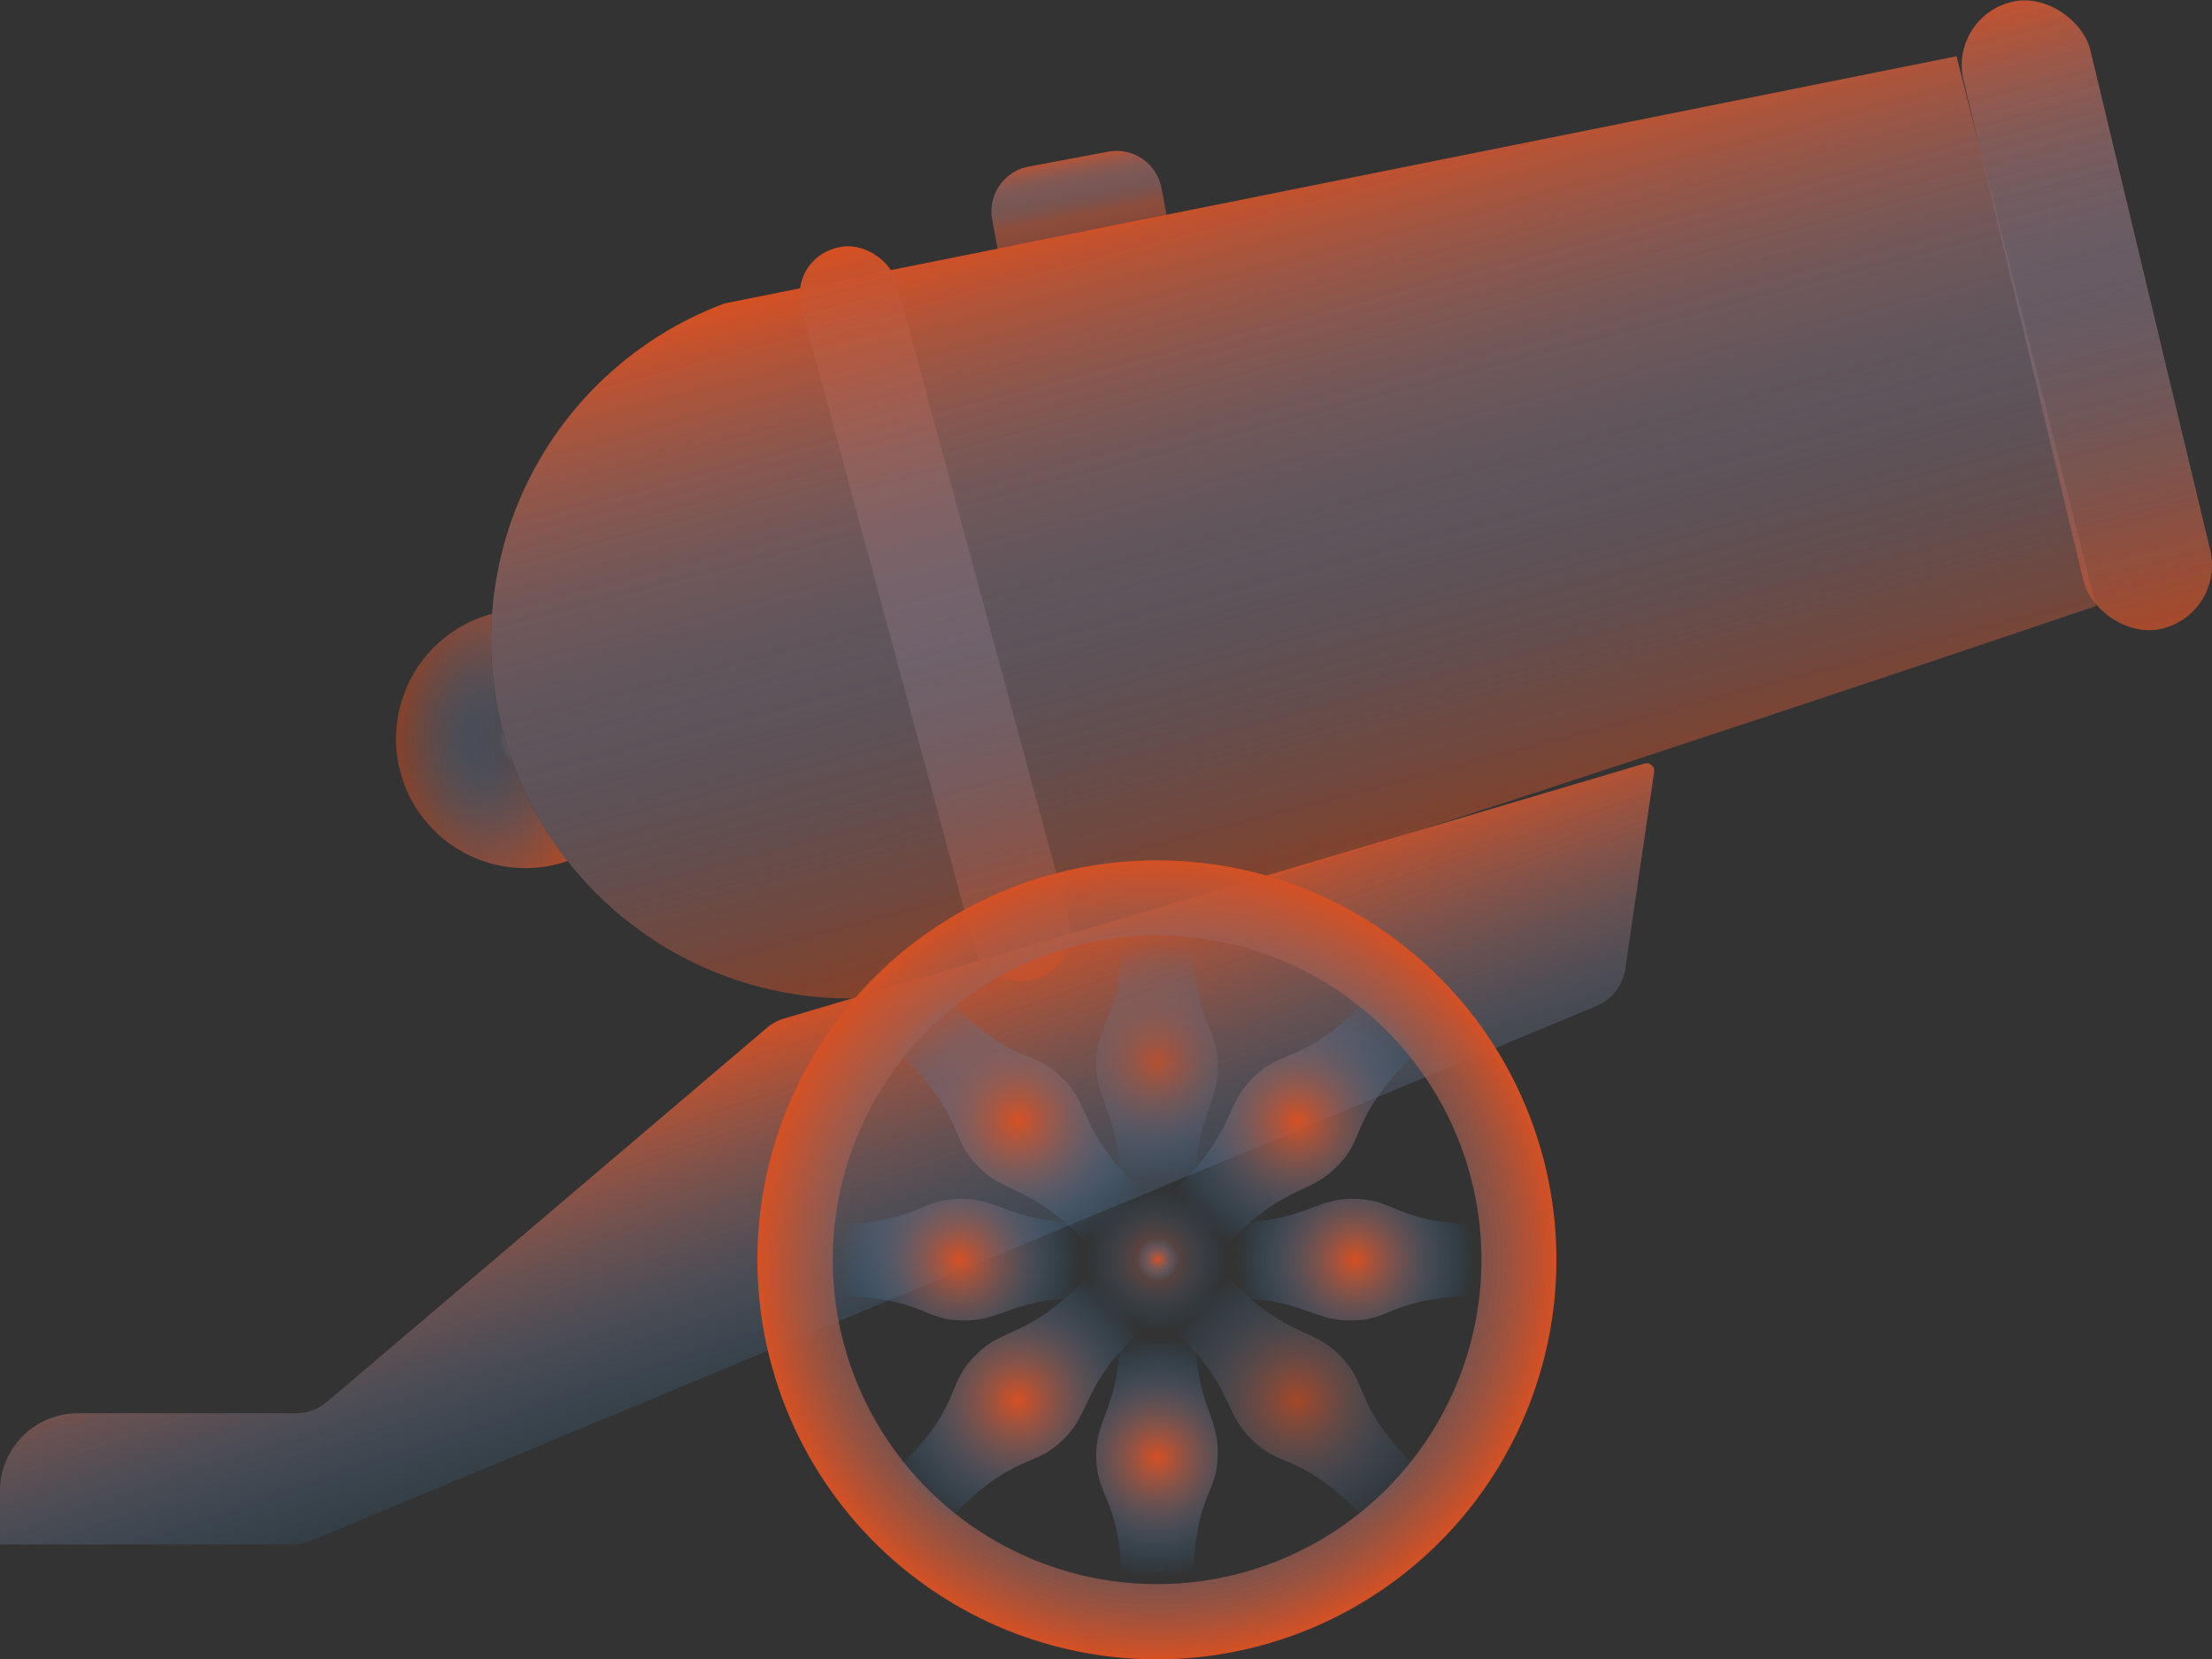 <svg xmlns="http://www.w3.org/2000/svg" xmlns:xlink="http://www.w3.org/1999/xlink" viewBox="0 0 459.89 344.98"><rect x="0" y="0" width="459.89" height="344.98" fill="#333333" stroke="none"/><defs><style>.cls-1{isolation:isolate;}.cls-2{fill:url(#linear-gradient);}.cls-11,.cls-12,.cls-13,.cls-23,.cls-3,.cls-4,.cls-7{opacity:0.5;}.cls-23,.cls-24,.cls-3,.cls-4{mix-blend-mode:multiply;}.cls-3{fill:url(#radial-gradient);}.cls-4{fill:url(#linear-gradient-2);}.cls-5{fill:url(#linear-gradient-3);}.cls-6{fill:url(#linear-gradient-4);}.cls-7,.cls-8{fill:url(#linear-gradient-5);}.cls-8{opacity:0.1;mix-blend-mode:overlay;}.cls-9{fill:url(#linear-gradient-7);}.cls-10{fill:url(#linear-gradient-8);}.cls-11{fill:url(#linear-gradient-9);}.cls-12{fill:url(#linear-gradient-11);}.cls-13{fill:url(#linear-gradient-15);}.cls-14{fill:url(#radial-gradient-2);}.cls-15{fill:url(#radial-gradient-3);}.cls-16{fill:url(#radial-gradient-4);}.cls-17{fill:url(#radial-gradient-5);}.cls-18{fill:url(#radial-gradient-6);}.cls-19{fill:url(#radial-gradient-7);}.cls-20{fill:url(#radial-gradient-8);}.cls-21{fill:url(#radial-gradient-9);}.cls-22{fill:url(#radial-gradient-10);}.cls-23{fill:url(#radial-gradient-11);}.cls-24{fill:url(#radial-gradient-12);}</style><linearGradient id="linear-gradient" x1="161.78" y1="210.69" x2="189.12" y2="290.74" gradientUnits="userSpaceOnUse"><stop offset="0" stop-color="#d55023"/><stop offset="1" stop-color="#2484c6" stop-opacity="0"/></linearGradient><radialGradient id="radial-gradient" cx="109.85" cy="153.52" r="27.15" gradientUnits="userSpaceOnUse"><stop offset="0.03" stop-color="#fff"/><stop offset="0.08" stop-color="#d2e6f3" stop-opacity="0.86"/><stop offset="0.18" stop-color="#63a7d6" stop-opacity="0.5"/><stop offset="0.23" stop-color="#2484c6" stop-opacity="0.3"/><stop offset="0.33" stop-color="#407cac" stop-opacity="0.41"/><stop offset="0.57" stop-color="#7f6972" stop-opacity="0.66"/><stop offset="0.77" stop-color="#ae5c47" stop-opacity="0.84"/><stop offset="0.92" stop-color="#ca532d" stop-opacity="0.96"/><stop offset="1" stop-color="#d55023"/></radialGradient><linearGradient id="linear-gradient-2" x1="82.69" y1="154" x2="118" y2="154" gradientUnits="userSpaceOnUse"><stop offset="0" stop-color="#2484c6" stop-opacity="0"/><stop offset="1" stop-color="#d55023"/></linearGradient><linearGradient id="linear-gradient-3" x1="725.13" y1="-234.1" x2="725.09" y2="-212.12" gradientTransform="translate(-501.53 265.37)" xlink:href="#linear-gradient"/><linearGradient id="linear-gradient-4" x1="244.41" y1="38.95" x2="281.39" y2="179.9" xlink:href="#linear-gradient"/><linearGradient id="linear-gradient-5" x1="244.41" y1="38.95" x2="281.39" y2="179.9" xlink:href="#linear-gradient-2"/><linearGradient id="linear-gradient-7" x1="202.72" y1="-122.69" x2="240.6" y2="36.66" gradientTransform="matrix(0.97, 0.23, -0.24, 0.93, -31.09, 117.07)" xlink:href="#linear-gradient"/><linearGradient id="linear-gradient-8" x1="413.96" y1="-4.51" x2="453.3" y2="133.83" gradientTransform="translate(32.14 -110.96) rotate(15.13)" xlink:href="#linear-gradient"/><linearGradient id="linear-gradient-9" x1="202.72" y1="-122.69" x2="240.6" y2="36.66" gradientTransform="matrix(0.97, 0.23, -0.24, 0.93, -31.09, 117.07)" xlink:href="#linear-gradient-2"/><linearGradient id="linear-gradient-11" x1="413.96" y1="-4.51" x2="453.3" y2="133.83" gradientTransform="translate(32.14 -110.96) rotate(15.13)" xlink:href="#linear-gradient-2"/><linearGradient id="linear-gradient-15" x1="725.13" y1="-234.1" x2="725.1" y2="-220.36" gradientTransform="translate(-501.53 265.37)" xlink:href="#linear-gradient-2"/><radialGradient id="radial-gradient-2" cx="240.59" cy="261.92" r="83.06" gradientUnits="userSpaceOnUse"><stop offset="0.37" stop-color="#2484c6" stop-opacity="0"/><stop offset="1" stop-color="#d55023"/></radialGradient><radialGradient id="radial-gradient-3" cx="240.59" cy="303.05" r="24.9" xlink:href="#linear-gradient"/><radialGradient id="radial-gradient-4" cx="240.59" cy="220.79" r="24.9" gradientUnits="userSpaceOnUse"><stop offset="0" stop-color="#d55023" stop-opacity="0.7"/><stop offset="1" stop-color="#2484c6" stop-opacity="0"/></radialGradient><radialGradient id="radial-gradient-5" cx="211.58" cy="291.09" r="29.25" xlink:href="#linear-gradient"/><radialGradient id="radial-gradient-6" cx="269.75" cy="232.92" r="29.25" xlink:href="#linear-gradient"/><radialGradient id="radial-gradient-7" cx="199.46" cy="261.92" r="24.9" xlink:href="#linear-gradient"/><radialGradient id="radial-gradient-8" cx="281.72" cy="261.92" r="24.9" xlink:href="#linear-gradient"/><radialGradient id="radial-gradient-9" cx="269.75" cy="291.09" r="29.25" xlink:href="#radial-gradient-4"/><radialGradient id="radial-gradient-10" cx="211.58" cy="232.92" r="29.25" xlink:href="#linear-gradient"/><radialGradient id="radial-gradient-11" cx="240.32" cy="261.88" r="14.63" gradientTransform="translate(45.05 -35.11) rotate(9.22)" xlink:href="#linear-gradient"/><radialGradient id="radial-gradient-12" cx="240.7" cy="261.88" r="4.47" xlink:href="#linear-gradient"/></defs><g class="cls-1"><g id="Layer_2" data-name="Layer 2"><g id="Layer_1-2" data-name="Layer 1"><path class="cls-2" d="M159.45,213.69,68,291.44a10,10,0,0,1-6.48,2.38H16.19A16.19,16.19,0,0,0,0,310v11.11H60.83a9.8,9.8,0,0,0,3.78-.75L331.86,209.18a10,10,0,0,0,6.05-7.77l6-40.91a1.6,1.6,0,0,0-2-1.76l-178.82,53A9.86,9.86,0,0,0,159.45,213.69Z"/><path class="cls-3" d="M102.1,132.31c0-1.57.09-3.13.2-4.69l-.56.16a26.88,26.88,0,1,0,15.67,51.42l.59-.2A74.25,74.25,0,0,1,102.1,132.31Z"/><path class="cls-4" d="M102.1,132.31c0-1.57.09-3.13.2-4.69l-.56.16a26.88,26.88,0,1,0,15.67,51.42l.59-.2A74.25,74.25,0,0,1,102.1,132.31Z"/><path class="cls-5" d="M215.17,32.95H232a9.48,9.48,0,0,1,9.48,9.48V48.6a0,0,0,0,1,0,0H205.69a0,0,0,0,1,0,0V42.43A9.48,9.48,0,0,1,215.17,32.95Z" transform="translate(-3.69 41.91) rotate(-10.62)"/><path class="cls-6" d="M406.78,11.69,150.64,63.09A74.6,74.6,0,0,0,176,207.58C194.69,207.75,435.8,126,435.8,126Z"/><path class="cls-7" d="M406.78,11.69,150.64,63.09A74.6,74.6,0,0,0,176,207.58C194.69,207.75,435.8,126,435.8,126Z"/><path class="cls-8" d="M406.78,11.69,150.64,63.09A74.6,74.6,0,0,0,176,207.58C194.69,207.75,435.8,126,435.8,126Z"/><rect class="cls-9" x="184.21" y="48.8" width="20.44" height="157.58" rx="10" transform="translate(-26.57 55.19) rotate(-15.13)"/><rect class="cls-10" x="420.32" y="-1.47" width="27.1" height="134" rx="13.55" transform="translate(-3.32 102.96) rotate(-13.48)"/><rect class="cls-11" x="184.21" y="48.8" width="20.44" height="157.58" rx="10" transform="translate(-26.57 55.19) rotate(-15.13)"/><rect class="cls-11" x="184.21" y="48.8" width="20.44" height="157.58" rx="10" transform="translate(-26.57 55.19) rotate(-15.13)"/><rect class="cls-12" x="420.32" y="-1.47" width="27.1" height="134" rx="13.55" transform="translate(-3.32 102.96) rotate(-13.48)"/><rect class="cls-12" x="420.32" y="-1.47" width="27.1" height="134" rx="13.55" transform="translate(-3.32 102.96) rotate(-13.48)"/><rect class="cls-12" x="420.32" y="-1.47" width="27.1" height="134" rx="13.55" transform="translate(-3.32 102.96) rotate(-13.48)"/><rect class="cls-12" x="420.32" y="-1.47" width="27.1" height="134" rx="13.55" transform="translate(-3.32 102.96) rotate(-13.48)"/><path class="cls-13" d="M215.17,32.95H232a9.48,9.48,0,0,1,9.48,9.48V48.6a0,0,0,0,1,0,0H205.69a0,0,0,0,1,0,0V42.43A9.48,9.48,0,0,1,215.17,32.95Z" transform="translate(-3.69 41.91) rotate(-10.62)"/><path class="cls-14" d="M240.59,178.87a83.06,83.06,0,1,0,83,83.05A83.06,83.06,0,0,0,240.59,178.87Zm0,150.48A67.43,67.43,0,1,1,308,261.92,67.43,67.43,0,0,1,240.59,329.35Z"/><path class="cls-15" d="M232.18,270.2a46.27,46.27,0,0,1,0,15.42c-1.48,8.66-4.48,10.76-4.26,17.69.21,6.18,2.69,7.58,4.26,15.08a43.78,43.78,0,0,1,0,17.51h17a46.71,46.71,0,0,1,0-18.72c1.57-7.37,3.88-8.56,4-14.62.17-6.76-2.62-8.84-4-17.18a46.47,46.47,0,0,1,0-15.18Z"/><path class="cls-16" d="M232.18,253.64a46.2,46.2,0,0,0,0-15.41c-1.48-8.67-4.48-10.77-4.26-17.7.21-6.18,2.69-7.58,4.26-15.07a43.83,43.83,0,0,0,0-17.52h17a46.71,46.71,0,0,0,0,18.72c1.57,7.37,3.88,8.56,4,14.62.17,6.76-2.62,8.84-4,17.18a46.47,46.47,0,0,0,0,15.18Z"/><path class="cls-17" d="M228.79,261.83a46.43,46.43,0,0,1-10.9,10.9c-7.18,5.08-10.78,4.44-15.53,9.51-4.22,4.51-3.46,7.25-7.64,13.66a43.72,43.72,0,0,1-12.39,12.39l12,12a46.59,46.59,0,0,1,13.24-13.24c6.32-4.1,8.8-3.31,13.19-7.48,4.89-4.67,4.39-8.11,9.29-15a46.42,46.42,0,0,1,10.73-10.73Z"/><path class="cls-18" d="M240.5,250.12a46,46,0,0,0,10.9-10.9c5.08-7.17,4.44-10.78,9.5-15.52,4.51-4.23,7.26-3.47,13.67-7.65A43.78,43.78,0,0,0,287,203.67L299,215.72A46.52,46.52,0,0,0,285.77,229c-4.1,6.33-3.31,8.8-7.49,13.19-4.66,4.9-8.11,4.39-15,9.3a46.42,46.42,0,0,0-10.73,10.73Z"/><path class="cls-19" d="M232.3,253.52a46.47,46.47,0,0,1-15.41,0c-8.66-1.49-10.76-4.49-17.7-4.26-6.17.2-7.58,2.68-15.07,4.26a43.78,43.78,0,0,1-17.51,0v17a46.66,46.66,0,0,1,18.71,0c7.38,1.58,8.57,3.89,14.62,4,6.77.17,8.85-2.63,17.19-4a46.69,46.69,0,0,1,15.17,0Z"/><path class="cls-20" d="M248.87,253.52a46.47,46.47,0,0,0,15.41,0C273,252,275.05,249,282,249.26c6.18.2,7.58,2.68,15.07,4.26a43.78,43.78,0,0,0,17.51,0v17a46.66,46.66,0,0,0-18.71,0c-7.38,1.58-8.57,3.89-14.62,4-6.76.17-8.84-2.63-17.19-4a46.69,46.69,0,0,0-15.17,0Z"/><path class="cls-21" d="M252.55,261.83a46,46,0,0,0,10.9,10.9c7.17,5.08,10.78,4.44,15.52,9.51,4.22,4.51,3.46,7.25,7.65,13.66A43.71,43.71,0,0,0,299,308.29l-12.05,12a46.58,46.58,0,0,0-13.23-13.24c-6.33-4.1-8.8-3.31-13.19-7.48-4.9-4.67-4.4-8.11-9.3-15a46.42,46.42,0,0,0-10.73-10.73Z"/><path class="cls-22" d="M240.83,250.12a46,46,0,0,1-10.89-10.9c-5.08-7.17-4.45-10.78-9.51-15.52-4.51-4.23-7.25-3.47-13.67-7.65a43.78,43.78,0,0,1-12.38-12.38l-12,12.05A46.58,46.58,0,0,1,195.57,229c4.1,6.33,3.31,8.8,7.48,13.19,4.67,4.9,8.11,4.39,15,9.3a46.42,46.42,0,0,1,10.73,10.73Z"/><circle class="cls-23" cx="240.32" cy="261.88" r="14.63" transform="translate(-38.85 41.88) rotate(-9.22)"/><circle class="cls-24" cx="240.7" cy="261.88" r="4.47"/></g></g></g></svg>